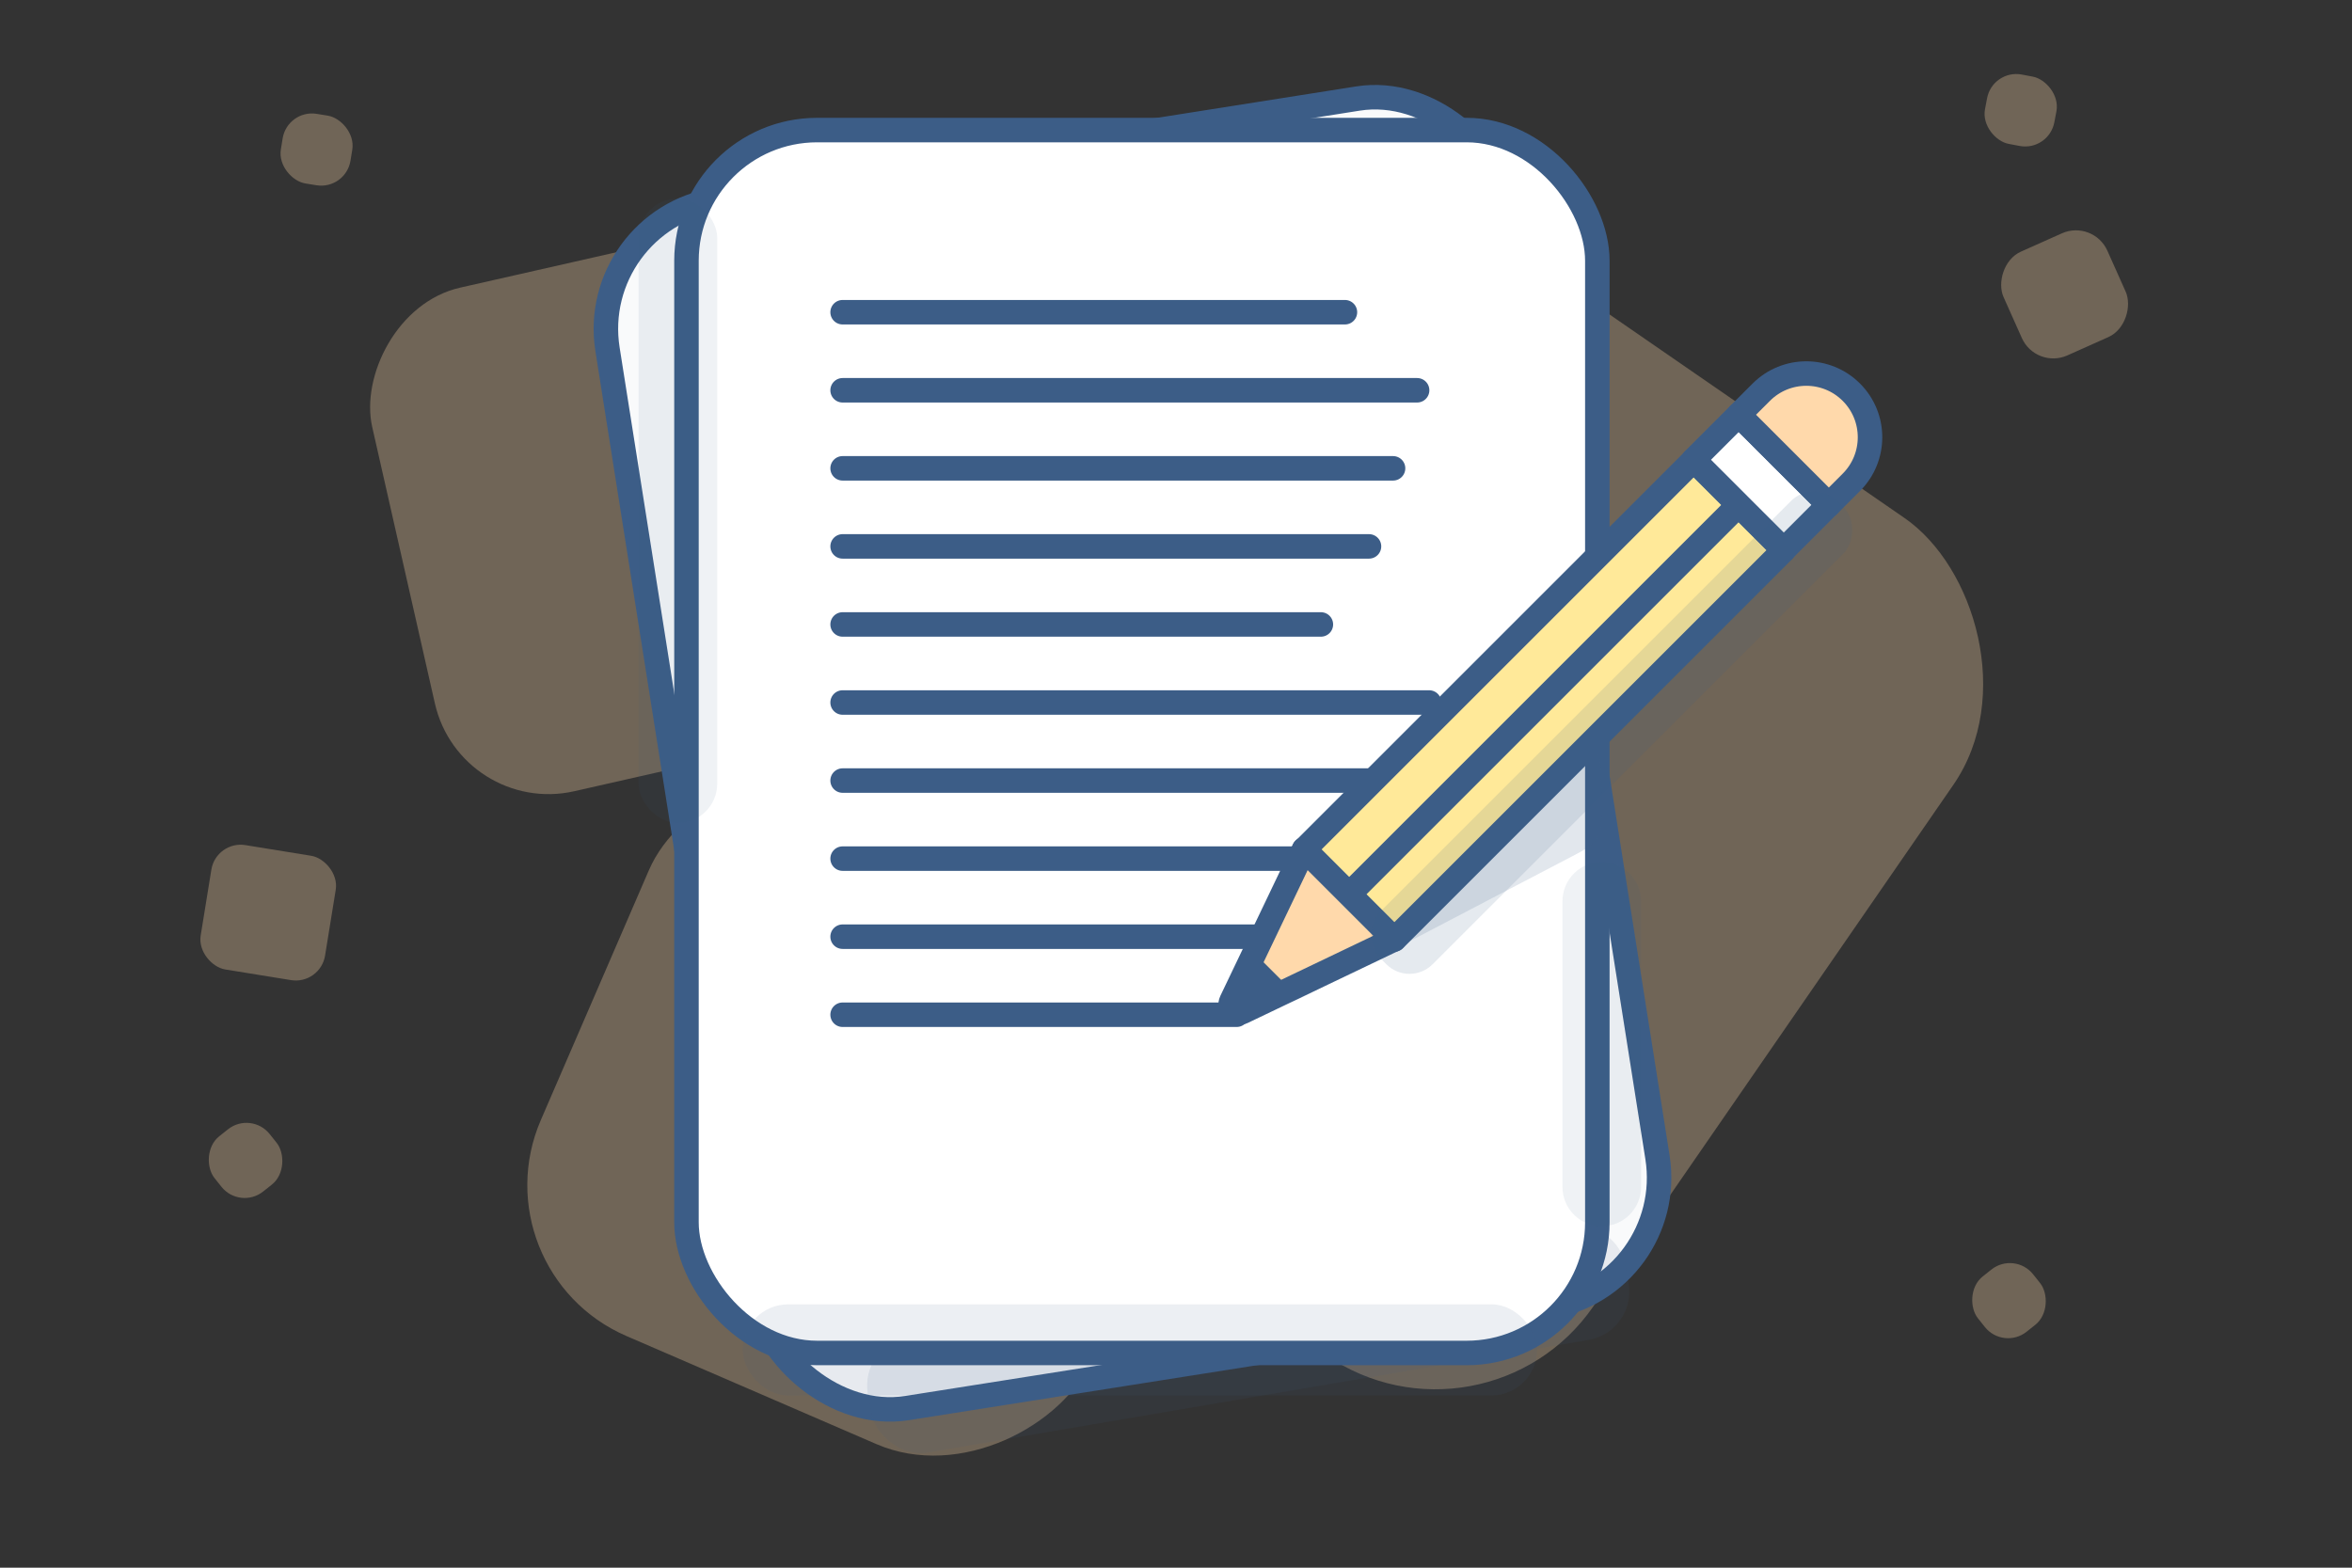 <svg fill="none" height="96" viewBox="0 0 144 96" width="144" xmlns="http://www.w3.org/2000/svg"><rect x="0" y="0" width="144" height="96" fill="#333333" stroke="none"/><g fill="#ffd9ab" opacity=".3"><rect height="62.308" rx="11.753" transform="matrix(-.568 .823 .823 .568 74.988 3)" width="62.308"/><rect height="31.628" rx="7.138" transform="matrix(-.975 .221 .221 .975 52.05 12.202)" width="31.629"/><rect height="36.792" rx="10.06" transform="matrix(-.918 -.397 -.397 .918 77.501 58.652)" width="36.792"/><rect height="4.319" rx="1.816" transform="matrix(-.783 .623 .623 .783 15.38 68.024)" width="4.319"/><rect height="4.319" rx="1.816" transform="matrix(-.783 .623 .623 .783 123.345 76.611)" width="4.319"/><rect height="4.319" rx="1.816" transform="matrix(-.186 .983 .983 .186 121.996 4.227)" width="4.319"/><rect height="4.319" rx="1.816" transform="matrix(-.16 .987 .987 .16 17.596 6.681)" width="4.319"/><rect height="7.715" rx="1.816" transform="matrix(-.16 .987 .987 .16 13.231 51.461)" width="7.715"/><rect height="6.962" rx="2.108" transform="matrix(-.913 .408 .408 .913 128.163 13.428)" width="6.962"/></g><rect fill="#f9fafb" height="74.887" rx="8" stroke="#3c5d87" stroke-linejoin="round" stroke-miterlimit="10" stroke-width="1.5" transform="matrix(.988 -.156 .156 .988 -1.664 5.788)" width="55.767" x="35.941" y="13.466"/><rect fill="#3c5d87" height="7.17" opacity=".1" rx="3" transform="matrix(.986 -.168 .168 .986 -13.062 9.976)" width="47.041" x="52.584" y="82.394"/><rect fill="#fff" height="74.887" rx="8" width="55.767" x="42.029" y="7.965"/><g stroke="#3c5d87" stroke-width="1.5"><rect height="74.887" rx="8" stroke-linejoin="round" stroke-miterlimit="10" width="55.767" x="42.029" y="7.965"/><path d="m51.588 19.119h30.755" stroke-linecap="round"/><path d="m51.588 38.239h29.282" stroke-linecap="round"/><path d="m51.588 23.899h35.174" stroke-linecap="round"/><path d="m51.588 43.019h35.91" stroke-linecap="round"/><path d="m51.588 28.679h33.701" stroke-linecap="round"/><path d="m51.588 47.799h32.228" stroke-linecap="round"/><path d="m51.588 33.459h32.228" stroke-linecap="round"/><path d="m51.588 52.579h36.647" stroke-linecap="round"/><path d="m51.588 57.359h32.964" stroke-linecap="round"/><path d="m51.588 62.139h24.126" stroke-linecap="round"/></g><rect fill="#3c5d87" height="5.577" opacity=".1" rx="2.788" width="48.634" x="45.47" y="79.874"/><rect fill="#3c5d87" height="38.24" opacity=".08" rx="2.408" width="4.817" x="39.096" y="12.155"/><path d="m95.66 55.192c0-1.33 1.078-2.409 2.408-2.409 1.33 0 2.408 1.078 2.408 2.409v17.49c0 1.33-1.078 2.409-2.408 2.409-1.33 0-2.408-1.078-2.408-2.409z" fill="#3c5d87" opacity=".08"/><path d="m80.796 60.519c-1.631.853-2.447 1.279-2.953.895-.505-.384-.314-1.284.07-3.085l.321-1.504c.178-.835.267-1.252.507-1.589.24-.338.605-.558 1.335-1l12.786-7.731c1.883-1.138 2.824-1.708 3.594-1.547.405.085.774.293 1.056.596.536.576.536 1.676.536 3.876 0 .833 0 1.249-.147 1.611-.08.196-.19.379-.327.54-.253.298-.622.491-1.36.877z" fill="#3c5d87" opacity=".15"/><path d="m85.359 57.523h7.802v33.731h-7.802z" fill="#fff" transform="matrix(-.707 -.707 .707 -.707 105.043 158.555)"/><path d="m85.359 57.523h7.802v33.731h-7.802z" fill="#ffc800" fill-opacity=".4" transform="matrix(-.707 -.707 .707 -.707 105.043 158.555)"/><path d="m85.359 57.523h7.802v33.731h-7.802z" stroke="#3c5d87" stroke-linejoin="round" stroke-width="1.5" transform="matrix(-.707 -.707 .707 -.707 105.043 158.555)"/><path d="m0 0h7.802v3.901h-7.802z" fill="#fff" stroke="#3c5d87" stroke-linejoin="round" stroke-width="1.5" transform="matrix(-.707 -.707 -.707 .707 111.969 30.912)"/><path d="m113.349 29.535c1.523-1.524 1.523-3.994 0-5.517-1.524-1.524-3.994-1.524-5.517 0l-1.38 1.379 5.518 5.517z" fill="#ffd9ab" stroke="#3c5d87" stroke-linejoin="round" stroke-width="1.5"/><path d="m82.599 54.765 23.851-23.851" stroke="#3c5d87" stroke-width="1.5"/><path d="m76.061 61.97c-.425.203-.87-.241-.667-.667l4.446-9.297 5.517 5.517z" fill="#ffd9ab" stroke="#3c5d87" stroke-linejoin="round" stroke-width="1.5"/><path d="m76.125 61.912c-.43.215-.886-.241-.671-.671l1.407-2.815 2.078 2.078z" fill="#3c5d87"/><rect fill="#3c5d87" height="39.585" opacity=".13" rx="2" transform="matrix(-.707 -.707 .707 -.707 104.566 164.208)" width="4.546" x="86.291" y="60.448"/></svg>